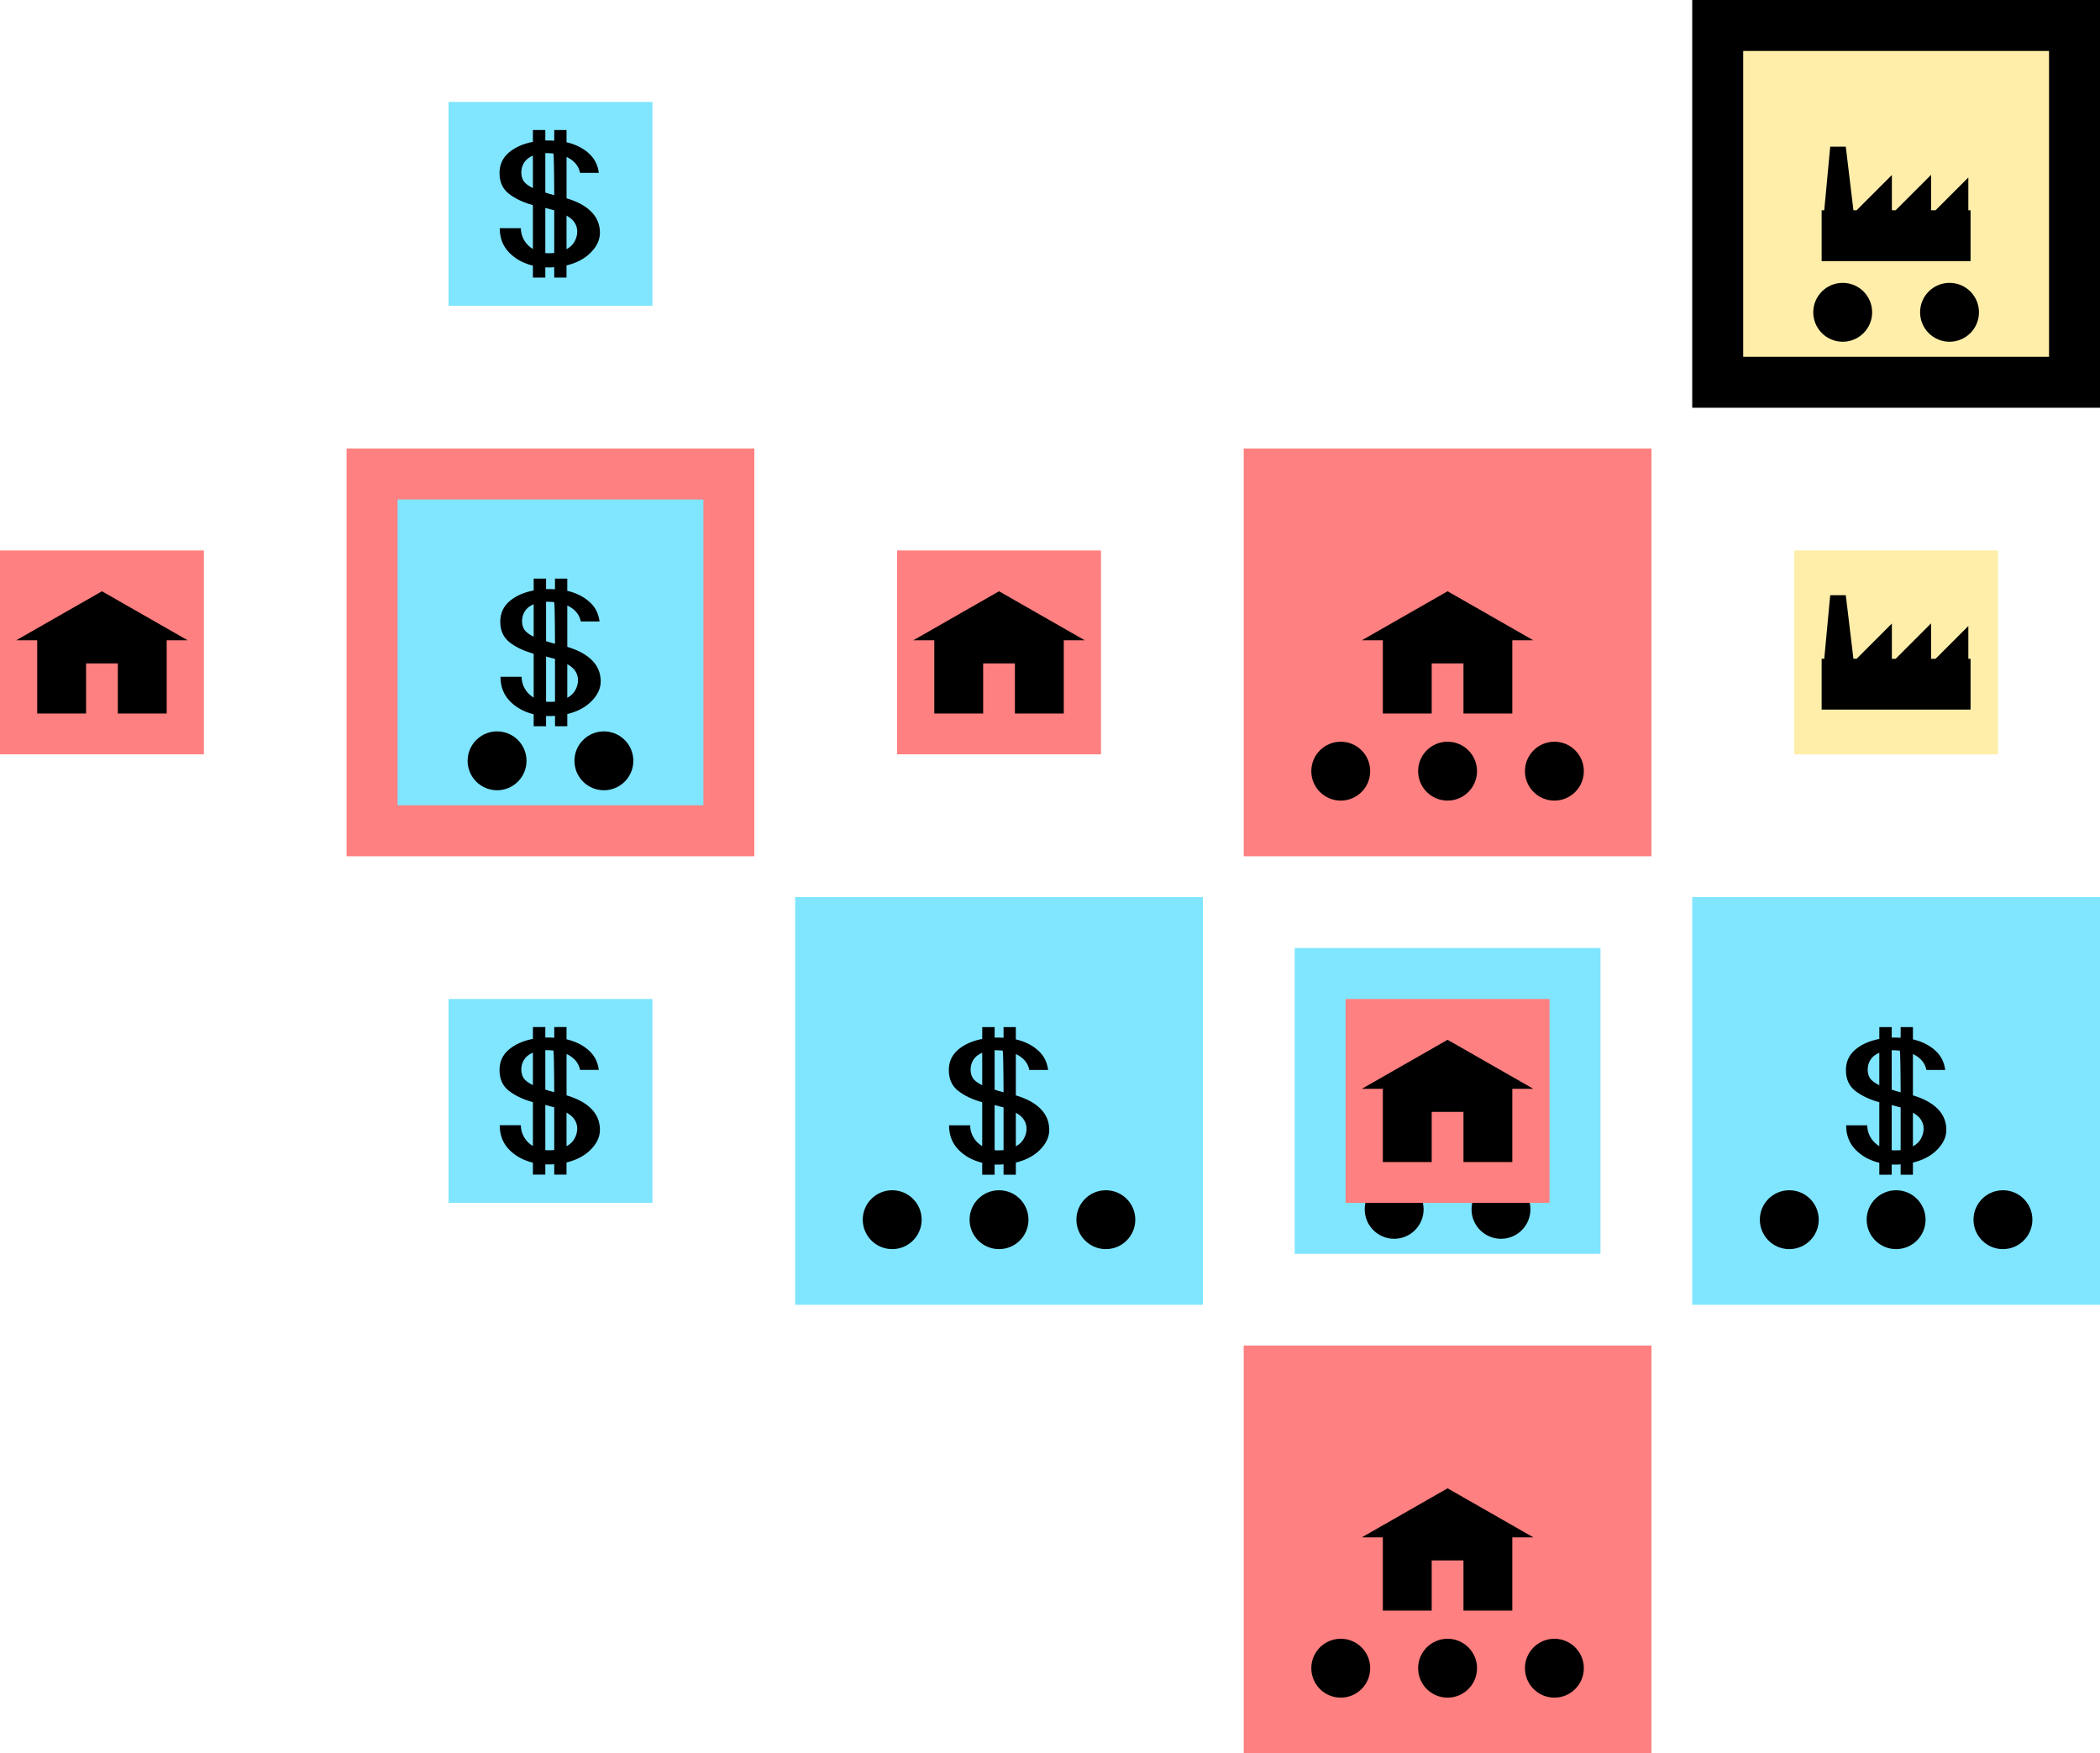 <?xml version="1.0" encoding="UTF-8" standalone="no"?>
<!-- Created with Inkscape (http://www.inkscape.org/) -->

<svg
   width="130.81mm"
   height="109.22mm"
   viewBox="0 0 130.81 109.22"
   version="1.1"
   id="svg7252"
   inkscape:version="1.1.2 (0a00cf5339, 2022-02-04)"
   sodipodi:docname="mixed_use.svg"
   xmlns:inkscape="http://www.inkscape.org/namespaces/inkscape"
   xmlns:sodipodi="http://sodipodi.sourceforge.net/DTD/sodipodi-0.dtd"
   xmlns="http://www.w3.org/2000/svg"
   xmlns:svg="http://www.w3.org/2000/svg">
  <sodipodi:namedview
     id="namedview7254"
     pagecolor="#ffffff"
     bordercolor="#666666"
     borderopacity="1.0"
     inkscape:pageshadow="2"
     inkscape:pageopacity="0.0"
     inkscape:pagecheckerboard="0"
     inkscape:document-units="mm"
     showgrid="false"
     inkscape:zoom="0.18618827"
     inkscape:cx="-435.04351"
     inkscape:cy="-719.70162"
     inkscape:window-width="1920"
     inkscape:window-height="1011"
     inkscape:window-x="0"
     inkscape:window-y="0"
     inkscape:window-maximized="1"
     inkscape:current-layer="layer1" />
  <defs
     id="defs7249" />
<rect width="100%" height="100%" fill="white"/>
  <g
     inkscape:label="Layer 1"
     inkscape:groupmode="layer"
     id="layer1"
     transform="translate(-175.318,-92.304)">
    <g
       id="g36614-54-5"
       transform="translate(125.788,77.064)">
      <rect
         style="fill:#ff8080;fill-opacity:1;stroke:none;stroke-width:0.056;stroke-linecap:round;stroke-linejoin:round"
         id="rect29577-6-8-66-93"
         width="12.7"
         height="12.7"
         x="49.53"
         y="49.53" />
      <path
         id="rect29926-3-8"
         style="fill:#000000;fill-opacity:1;stroke:none;stroke-width:0.048;stroke-linecap:round;stroke-linejoin:round"
         d="m 55.88,52.072 -5.341,3.054 h 1.309 v 4.562 h 3.043 v -3.124 h 1.979 v 3.124 h 3.043 v -4.562 h 1.309 z" />
    </g>
    <g
       id="g36614-54-14"
       transform="translate(181.668,77.064)">
      <rect
         style="fill:#ff8080;fill-opacity:1;stroke:none;stroke-width:0.056;stroke-linecap:round;stroke-linejoin:round"
         id="rect29577-6-8-66-5"
         width="12.7"
         height="12.7"
         x="49.53"
         y="49.53" />
      <path
         id="rect29926-3-2"
         style="fill:#000000;fill-opacity:1;stroke:none;stroke-width:0.048;stroke-linecap:round;stroke-linejoin:round"
         d="m 55.88,52.072 -5.341,3.054 h 1.309 v 4.562 h 3.043 v -3.124 h 1.979 v 3.124 h 3.043 v -4.562 h 1.309 z" />
    </g>
    <g
       id="g36619-5-84"
       transform="translate(153.728,21.184)">
      <rect
         style="fill:#80e5ff;fill-opacity:1;stroke:none;stroke-width:0.056;stroke-linecap:round;stroke-linejoin:round"
         id="rect29577-6-8-4-3-3"
         width="12.7"
         height="12.7"
         x="49.53"
         y="77.47" />
      <g
         aria-label="$"
         id="text33991-86-5"
         style="font-weight:bold;font-size:10.583px;line-height:1.25;font-family:'Abyssinica SIL';-inkscape-font-specification:'Abyssinica SIL Bold';stroke-width:0.265"
         transform="matrix(1.346,0,0,1.179,-83.862,31.991)">
        <path
           d="m 106.108,45.487 q 0,0.553 -0.419,1.039 -0.413,0.486 -1.127,0.687 V 47.854 h -0.568 v -0.548 q -0.067,0.005 -0.134,0.01 -0.062,0 -0.134,0 h -0.145 V 47.854 h -0.574 v -0.63 q -0.667,-0.186 -1.101,-0.692 -0.434,-0.512 -0.434,-1.287 h 0.977 q 0,0.326 0.145,0.62 0.145,0.295 0.413,0.481 v -2.32 q -0.672,-0.212 -1.111,-0.599 -0.434,-0.388 -0.434,-1.096 0,-0.661 0.429,-1.08 0.434,-0.419 1.116,-0.568 v -0.625 h 0.574 v 0.553 q 0.103,0 0.207,0 0.109,0 0.207,0.01 v -0.563 h 0.568 v 0.646 q 0.605,0.16 1.013,0.568 0.408,0.403 0.481,1.049 h -0.868 q -0.098,-0.558 -0.625,-0.842 v 2.186 q 0.749,0.253 1.147,0.713 0.398,0.46 0.398,1.111 z m -2.114,1.07 v -2.258 l -0.413,-0.124 v 2.382 q 0.072,0.015 0.207,0.01 0.134,-0.005 0.207,-0.01 z m 0,-3.059 q 0,-0.465 -0.005,-0.904 0,-0.439 -0.01,-0.78 -0.005,-0.346 -0.021,-0.517 -0.005,0 -0.005,0 0,0 -0.005,0 -0.093,-0.01 -0.186,-0.015 -0.088,-0.005 -0.181,-0.005 v 2.083 q 0.093,0.036 0.196,0.072 0.103,0.031 0.217,0.067 z m -0.987,-0.372 v -1.716 q -0.279,0.134 -0.408,0.372 -0.129,0.233 -0.129,0.517 0,0.264 0.109,0.46 0.114,0.191 0.429,0.367 z m 2.052,2.294 q 0,-0.243 -0.114,-0.455 -0.109,-0.212 -0.382,-0.388 v 1.778 q 0.264,-0.165 0.377,-0.419 0.119,-0.253 0.119,-0.517 z"
           id="path34521-03-0" />
      </g>
    </g>
    <g
       id="g36619-5-8"
       transform="translate(153.728,77.064)">
      <rect
         style="fill:#80e5ff;fill-opacity:1;stroke:none;stroke-width:0.056;stroke-linecap:round;stroke-linejoin:round"
         id="rect29577-6-8-4-3-28"
         width="12.7"
         height="12.7"
         x="49.53"
         y="77.47" />
      <g
         aria-label="$"
         id="text33991-86-68"
         style="font-weight:bold;font-size:10.583px;line-height:1.25;font-family:'Abyssinica SIL';-inkscape-font-specification:'Abyssinica SIL Bold';stroke-width:0.265"
         transform="matrix(1.346,0,0,1.179,-83.862,31.991)">
        <path
           d="m 106.108,45.487 q 0,0.553 -0.419,1.039 -0.413,0.486 -1.127,0.687 V 47.854 h -0.568 v -0.548 q -0.067,0.005 -0.134,0.01 -0.062,0 -0.134,0 h -0.145 V 47.854 h -0.574 v -0.63 q -0.667,-0.186 -1.101,-0.692 -0.434,-0.512 -0.434,-1.287 h 0.977 q 0,0.326 0.145,0.62 0.145,0.295 0.413,0.481 v -2.32 q -0.672,-0.212 -1.111,-0.599 -0.434,-0.388 -0.434,-1.096 0,-0.661 0.429,-1.08 0.434,-0.419 1.116,-0.568 v -0.625 h 0.574 v 0.553 q 0.103,0 0.207,0 0.109,0 0.207,0.01 v -0.563 h 0.568 v 0.646 q 0.605,0.16 1.013,0.568 0.408,0.403 0.481,1.049 h -0.868 q -0.098,-0.558 -0.625,-0.842 v 2.186 q 0.749,0.253 1.147,0.713 0.398,0.46 0.398,1.111 z m -2.114,1.07 v -2.258 l -0.413,-0.124 v 2.382 q 0.072,0.015 0.207,0.01 0.134,-0.005 0.207,-0.01 z m 0,-3.059 q 0,-0.465 -0.005,-0.904 0,-0.439 -0.01,-0.78 -0.005,-0.346 -0.021,-0.517 -0.005,0 -0.005,0 0,0 -0.005,0 -0.093,-0.01 -0.186,-0.015 -0.088,-0.005 -0.181,-0.005 v 2.083 q 0.093,0.036 0.196,0.072 0.103,0.031 0.217,0.067 z m -0.987,-0.372 v -1.716 q -0.279,0.134 -0.408,0.372 -0.129,0.233 -0.129,0.517 0,0.264 0.109,0.46 0.114,0.191 0.429,0.367 z m 2.052,2.294 q 0,-0.243 -0.114,-0.455 -0.109,-0.212 -0.382,-0.388 v 1.778 q 0.264,-0.165 0.377,-0.419 0.119,-0.253 0.119,-0.517 z"
           id="path34521-03-5" />
      </g>
    </g>
    <g
       id="g36610-3-93"
       transform="translate(237.548,105.004)">
      <rect
         style="fill:#ffeeaa;fill-opacity:1;stroke:none;stroke-width:0.056;stroke-linecap:round;stroke-linejoin:round"
         id="rect29577-6-8-5-6-5"
         width="12.7"
         height="12.7"
         x="49.53"
         y="21.59" />
      <path
         id="rect36256-18-4"
         style="fill:#000000;fill-opacity:1;stroke:none;stroke-width:0.075;stroke-linecap:round;stroke-linejoin:round"
         d="m 51.775,24.377 -0.372,3.961 h -0.162 v 3.166 h 9.276 v -3.166 h -0.138 v -2.042 l -2.042,2.042 h -0.28 v -2.207 l -2.207,2.207 h -0.234 V 26.141 L 53.42,28.337 H 53.221 L 52.745,24.377 Z" />
    </g>
    <g
       id="g2252-4-40"
       transform="translate(293.428,105.004)">
      <rect
         style="fill:#000000;fill-opacity:1;stroke:none;stroke-width:0.112;stroke-linecap:round;stroke-linejoin:round"
         id="rect29577-47-5-4"
         width="25.4"
         height="25.4"
         x="-12.7"
         y="-12.7" />
      <path
         d="M -1.416,-0.09 -4.2,-3.859 h 2.611 l 1.578,2.288 1.599,-2.288 H 4.2 L 1.416,-0.103 4.337,3.859 H 1.726 L -0.01,1.419 -1.726,3.859 h -2.611 z"
         id="path32615-7-42-78"
         style="font-weight:bold;font-size:14.111px;line-height:1.25;-inkscape-font-specification:'sans-serif Bold';fill:#ffffff;stroke-width:0.265" />
      <circle
         style="fill:#ffffff;fill-opacity:1;stroke-width:2;stroke-linecap:round;stroke-linejoin:round"
         id="path915-20-0-49-76"
         cx="1.6124917e-08"
         cy="7.398"
         r="1.834" />
      <circle
         style="fill:#ffffff;fill-opacity:1;stroke-width:2;stroke-linecap:round;stroke-linejoin:round"
         id="path915-3-23-3-99-8"
         cx="6.654"
         cy="7.398"
         r="1.834" />
      <circle
         style="fill:#ffffff;fill-opacity:1;stroke-width:2;stroke-linecap:round;stroke-linejoin:round"
         id="path915-3-6-7-6-49-086"
         cx="-6.654"
         cy="7.398"
         r="1.834" />
    </g>
    <g
       id="g2309-61-89"
       transform="translate(237.548,77.064)">
      <rect
         style="fill:#80e5ff;fill-opacity:1;stroke:none;stroke-width:0.084;stroke-linecap:round;stroke-linejoin:round"
         id="rect29577-6-4-56-7"
         width="19.05"
         height="19.05"
         x="18.415"
         y="74.295" />
      <path
         d="m 31.068,85.627 q 0,0.652 -0.564,1.225 -0.557,0.573 -1.517,0.81 v 0.756 H 28.222 V 87.772 q -0.09,0.006 -0.181,0.012 -0.083,0 -0.181,0 h -0.195 v 0.634 H 26.893 V 87.674 Q 25.995,87.455 25.411,86.858 24.826,86.254 24.826,85.34 h 1.315 q 0,0.384 0.195,0.731 0.195,0.347 0.557,0.567 V 83.902 Q 25.988,83.652 25.397,83.195 24.812,82.738 24.812,81.904 q 0,-0.78 0.578,-1.274 0.584,-0.494 1.503,-0.67 v -0.737 h 0.772 v 0.652 q 0.139,0 0.278,0 0.146,0 0.278,0.012 V 79.223 h 0.765 v 0.762 q 0.814,0.189 1.364,0.67 0.55,0.475 0.647,1.237 H 29.829 Q 29.697,81.233 28.987,80.898 v 2.577 q 1.009,0.299 1.545,0.841 0.536,0.542 0.536,1.31 z m -2.846,1.261 v -2.663 l -0.557,-0.146 v 2.809 q 0.097,0.018 0.278,0.012 0.181,-0.006 0.278,-0.012 z m 0,-3.607 q 0,-0.548 -0.007,-1.066 0,-0.518 -0.014,-0.92 -0.007,-0.408 -0.028,-0.609 -0.007,0 -0.007,0 0,0 -0.007,0 -0.125,-0.012 -0.25,-0.018 -0.118,-0.006 -0.244,-0.006 v 2.456 q 0.125,0.043 0.264,0.085 0.139,0.037 0.292,0.079 z m -1.329,-0.439 v -2.023 q -0.376,0.158 -0.55,0.439 -0.174,0.274 -0.174,0.609 0,0.311 0.146,0.542 0.153,0.225 0.578,0.433 z m 2.762,2.705 q 0,-0.286 -0.153,-0.536 -0.146,-0.25 -0.515,-0.457 v 2.096 q 0.355,-0.195 0.508,-0.494 0.16,-0.299 0.16,-0.609 z"
         id="path34521-0-1-8"
         style="font-weight:bold;font-size:10.583px;line-height:1.25;font-family:'Abyssinica SIL';-inkscape-font-specification:'Abyssinica SIL Bold';stroke-width:0.333" />
      <circle
         style="fill:#000000;fill-opacity:1;stroke-width:2;stroke-linecap:round;stroke-linejoin:round"
         id="path915-20-0-5-6-72-39"
         cx="31.267"
         cy="90.574"
         r="1.834" />
      <circle
         style="fill:#000000;fill-opacity:1;stroke-width:2;stroke-linecap:round;stroke-linejoin:round"
         id="path915-3-6-7-6-4-5-2-72"
         cx="24.613"
         cy="90.574"
         r="1.834" />
    </g>
    <g
       id="g36614-54-34"
       transform="translate(209.608,105.004)">
      <rect
         style="fill:#ff8080;fill-opacity:1;stroke:none;stroke-width:0.056;stroke-linecap:round;stroke-linejoin:round"
         id="rect29577-6-8-66-17"
         width="12.7"
         height="12.7"
         x="49.53"
         y="49.53" />
      <path
         id="rect29926-3-13"
         style="fill:#000000;fill-opacity:1;stroke:none;stroke-width:0.048;stroke-linecap:round;stroke-linejoin:round"
         d="m 55.88,52.072 -5.341,3.054 h 1.309 v 4.562 h 3.043 v -3.124 h 1.979 v 3.124 h 3.043 v -4.562 h 1.309 z" />
    </g>
    <g
       id="g2273-9-0"
       transform="translate(293.428,77.064)">
      <rect
         style="fill:#80e5ff;fill-opacity:1;stroke:none;stroke-width:0.112;stroke-linecap:round;stroke-linejoin:round"
         id="rect29577-8-2-82"
         width="25.4"
         height="25.4"
         x="-12.7"
         y="71.12" />
      <path
         d="m 3.128,85.627 q 0,0.652 -0.564,1.225 -0.557,0.573 -1.517,0.81 v 0.756 H 0.282 V 87.772 q -0.09,0.006 -0.181,0.012 -0.083,0 -0.181,0 h -0.195 v 0.634 H -1.047 V 87.674 Q -1.945,87.455 -2.529,86.858 -3.114,86.254 -3.114,85.34 h 1.315 q 0,0.384 0.195,0.731 0.195,0.347 0.557,0.567 v -2.736 q -0.905,-0.25 -1.496,-0.707 -0.584,-0.457 -0.584,-1.292 0,-0.78 0.578,-1.274 0.584,-0.494 1.503,-0.67 v -0.737 h 0.772 v 0.652 q 0.139,0 0.278,0 0.146,0 0.278,0.012 V 79.223 H 1.047 v 0.762 q 0.814,0.189 1.364,0.67 0.55,0.475 0.647,1.237 H 1.889 Q 1.757,81.233 1.047,80.898 v 2.577 q 1.009,0.299 1.545,0.841 0.536,0.542 0.536,1.31 z m -2.846,1.261 v -2.663 l -0.557,-0.146 v 2.809 q 0.097,0.018 0.278,0.012 0.181,-0.006 0.278,-0.012 z m 0,-3.607 q 0,-0.548 -0.007,-1.066 0,-0.518 -0.014,-0.92 -0.007,-0.408 -0.028,-0.609 -0.007,0 -0.007,0 0,0 -0.007,0 -0.125,-0.012 -0.25,-0.018 -0.118,-0.006 -0.244,-0.006 v 2.456 q 0.125,0.043 0.264,0.085 0.139,0.037 0.292,0.079 z M -1.047,82.842 v -2.023 q -0.376,0.158 -0.55,0.439 -0.174,0.274 -0.174,0.609 0,0.311 0.146,0.542 0.153,0.225 0.578,0.433 z m 2.762,2.705 q 0,-0.286 -0.153,-0.536 -0.146,-0.25 -0.515,-0.457 v 2.096 q 0.355,-0.195 0.508,-0.494 0.16,-0.299 0.16,-0.609 z"
         id="path34521-2-81-9"
         style="font-weight:bold;font-size:10.583px;line-height:1.25;font-family:'Abyssinica SIL';-inkscape-font-specification:'Abyssinica SIL Bold';stroke-width:0.333" />
      <circle
         style="fill:#000000;fill-opacity:1;stroke-width:2;stroke-linecap:round;stroke-linejoin:round"
         id="path915-8-0-24-01"
         cx="1.6124917e-08"
         cy="91.218"
         r="1.834" />
      <circle
         style="fill:#000000;fill-opacity:1;stroke-width:2;stroke-linecap:round;stroke-linejoin:round"
         id="path915-3-9-6-78-08"
         cx="6.654"
         cy="91.218"
         r="1.834" />
      <circle
         style="fill:#000000;fill-opacity:1;stroke-width:2;stroke-linecap:round;stroke-linejoin:round"
         id="path915-3-6-73-3-6-16"
         cx="-6.654"
         cy="91.218"
         r="1.834" />
    </g>
    <g
       id="g2273-9-3"
       transform="translate(237.548,77.064)">
      <rect
         style="fill:#80e5ff;fill-opacity:1;stroke:none;stroke-width:0.112;stroke-linecap:round;stroke-linejoin:round"
         id="rect29577-8-2-40"
         width="25.4"
         height="25.4"
         x="-12.7"
         y="71.12" />
      <path
         d="m 3.128,85.627 q 0,0.652 -0.564,1.225 -0.557,0.573 -1.517,0.81 v 0.756 H 0.282 V 87.772 q -0.09,0.006 -0.181,0.012 -0.083,0 -0.181,0 h -0.195 v 0.634 H -1.047 V 87.674 Q -1.945,87.455 -2.529,86.858 -3.114,86.254 -3.114,85.34 h 1.315 q 0,0.384 0.195,0.731 0.195,0.347 0.557,0.567 v -2.736 q -0.905,-0.25 -1.496,-0.707 -0.584,-0.457 -0.584,-1.292 0,-0.78 0.578,-1.274 0.584,-0.494 1.503,-0.67 v -0.737 h 0.772 v 0.652 q 0.139,0 0.278,0 0.146,0 0.278,0.012 V 79.223 H 1.047 v 0.762 q 0.814,0.189 1.364,0.67 0.55,0.475 0.647,1.237 H 1.889 Q 1.757,81.233 1.047,80.898 v 2.577 q 1.009,0.299 1.545,0.841 0.536,0.542 0.536,1.31 z m -2.846,1.261 v -2.663 l -0.557,-0.146 v 2.809 q 0.097,0.018 0.278,0.012 0.181,-0.006 0.278,-0.012 z m 0,-3.607 q 0,-0.548 -0.007,-1.066 0,-0.518 -0.014,-0.92 -0.007,-0.408 -0.028,-0.609 -0.007,0 -0.007,0 0,0 -0.007,0 -0.125,-0.012 -0.25,-0.018 -0.118,-0.006 -0.244,-0.006 v 2.456 q 0.125,0.043 0.264,0.085 0.139,0.037 0.292,0.079 z M -1.047,82.842 v -2.023 q -0.376,0.158 -0.55,0.439 -0.174,0.274 -0.174,0.609 0,0.311 0.146,0.542 0.153,0.225 0.578,0.433 z m 2.762,2.705 q 0,-0.286 -0.153,-0.536 -0.146,-0.25 -0.515,-0.457 v 2.096 q 0.355,-0.195 0.508,-0.494 0.16,-0.299 0.16,-0.609 z"
         id="path34521-2-81-1"
         style="font-weight:bold;font-size:10.583px;line-height:1.25;font-family:'Abyssinica SIL';-inkscape-font-specification:'Abyssinica SIL Bold';stroke-width:0.333" />
      <circle
         style="fill:#000000;fill-opacity:1;stroke-width:2;stroke-linecap:round;stroke-linejoin:round"
         id="path915-8-0-24-77"
         cx="1.6124917e-08"
         cy="91.218"
         r="1.834" />
      <circle
         style="fill:#000000;fill-opacity:1;stroke-width:2;stroke-linecap:round;stroke-linejoin:round"
         id="path915-3-9-6-78-8"
         cx="6.654"
         cy="91.218"
         r="1.834" />
      <circle
         style="fill:#000000;fill-opacity:1;stroke-width:2;stroke-linecap:round;stroke-linejoin:round"
         id="path915-3-6-73-3-6-0"
         cx="-6.654"
         cy="91.218"
         r="1.834" />
    </g>
    <g
       id="g2266-4-59"
       transform="translate(265.488,132.944)">
      <rect
         style="fill:#ff8080;fill-opacity:1;stroke:none;stroke-width:0.112;stroke-linecap:round;stroke-linejoin:round"
         id="rect29577-0-34"
         width="25.4"
         height="25.4"
         x="-12.7"
         y="43.18" />
      <path
         id="rect29926-4-3-62"
         style="fill:#000000;fill-opacity:1;stroke:none;stroke-width:0.048;stroke-linecap:round;stroke-linejoin:round"
         d="m -6.7e-5,52.072 -5.341,3.054 h 1.309 v 4.562 h 3.043 v -3.124 h 1.979 v 3.124 h 3.043 v -4.562 h 1.309 z" />
      <circle
         style="fill:#000000;fill-opacity:1;stroke-width:2;stroke-linecap:round;stroke-linejoin:round"
         id="path915-5-5-53"
         cx="1.6124917e-08"
         cy="63.278"
         r="1.834" />
      <circle
         style="fill:#000000;fill-opacity:1;stroke-width:2;stroke-linecap:round;stroke-linejoin:round"
         id="path915-3-3-85-20"
         cx="6.654"
         cy="63.278"
         r="1.834" />
      <circle
         style="fill:#000000;fill-opacity:1;stroke-width:2;stroke-linecap:round;stroke-linejoin:round"
         id="path915-3-6-5-0-00"
         cx="-6.654"
         cy="63.278"
         r="1.834" />
    </g>
    <g
       id="g2266-4-50"
       transform="translate(265.488,77.064)">
      <rect
         style="fill:#ff8080;fill-opacity:1;stroke:none;stroke-width:0.112;stroke-linecap:round;stroke-linejoin:round"
         id="rect29577-0-24"
         width="25.4"
         height="25.4"
         x="-12.7"
         y="43.18" />
      <path
         id="rect29926-4-3-80"
         style="fill:#000000;fill-opacity:1;stroke:none;stroke-width:0.048;stroke-linecap:round;stroke-linejoin:round"
         d="m -6.7e-5,52.072 -5.341,3.054 h 1.309 v 4.562 h 3.043 v -3.124 h 1.979 v 3.124 h 3.043 v -4.562 h 1.309 z" />
      <circle
         style="fill:#000000;fill-opacity:1;stroke-width:2;stroke-linecap:round;stroke-linejoin:round"
         id="path915-5-5-62"
         cx="1.6124917e-08"
         cy="63.278"
         r="1.834" />
      <circle
         style="fill:#000000;fill-opacity:1;stroke-width:2;stroke-linecap:round;stroke-linejoin:round"
         id="path915-3-3-85-65"
         cx="6.654"
         cy="63.278"
         r="1.834" />
      <circle
         style="fill:#000000;fill-opacity:1;stroke-width:2;stroke-linecap:round;stroke-linejoin:round"
         id="path915-3-6-5-0-66"
         cx="-6.654"
         cy="63.278"
         r="1.834" />
    </g>
    <g
       id="g2266-4-696"
       transform="translate(209.608,77.064)">
      <rect
         style="fill:#ff8080;fill-opacity:1;stroke:none;stroke-width:0.112;stroke-linecap:round;stroke-linejoin:round"
         id="rect29577-0-80"
         width="25.4"
         height="25.4"
         x="-12.7"
         y="43.18" />
      <path
         id="rect29926-4-3-86"
         style="fill:#000000;fill-opacity:1;stroke:none;stroke-width:0.048;stroke-linecap:round;stroke-linejoin:round"
         d="m -6.7e-5,52.072 -5.341,3.054 h 1.309 v 4.562 h 3.043 v -3.124 h 1.979 v 3.124 h 3.043 v -4.562 h 1.309 z" />
      <circle
         style="fill:#000000;fill-opacity:1;stroke-width:2;stroke-linecap:round;stroke-linejoin:round"
         id="path915-5-5-75"
         cx="1.6124917e-08"
         cy="63.278"
         r="1.834" />
      <circle
         style="fill:#000000;fill-opacity:1;stroke-width:2;stroke-linecap:round;stroke-linejoin:round"
         id="path915-3-3-85-44"
         cx="6.654"
         cy="63.278"
         r="1.834" />
      <circle
         style="fill:#000000;fill-opacity:1;stroke-width:2;stroke-linecap:round;stroke-linejoin:round"
         id="path915-3-6-5-0-6"
         cx="-6.654"
         cy="63.278"
         r="1.834" />
    </g>
    <g
       id="g2309-61-6"
       transform="translate(181.668,49.124)">
      <rect
         style="fill:#80e5ff;fill-opacity:1;stroke:none;stroke-width:0.084;stroke-linecap:round;stroke-linejoin:round"
         id="rect29577-6-4-56-6"
         width="19.05"
         height="19.05"
         x="18.415"
         y="74.295" />
      <path
         d="m 31.068,85.627 q 0,0.652 -0.564,1.225 -0.557,0.573 -1.517,0.81 v 0.756 H 28.222 V 87.772 q -0.09,0.006 -0.181,0.012 -0.083,0 -0.181,0 h -0.195 v 0.634 H 26.893 V 87.674 Q 25.995,87.455 25.411,86.858 24.826,86.254 24.826,85.34 h 1.315 q 0,0.384 0.195,0.731 0.195,0.347 0.557,0.567 V 83.902 Q 25.988,83.652 25.397,83.195 24.812,82.738 24.812,81.904 q 0,-0.78 0.578,-1.274 0.584,-0.494 1.503,-0.67 v -0.737 h 0.772 v 0.652 q 0.139,0 0.278,0 0.146,0 0.278,0.012 V 79.223 h 0.765 v 0.762 q 0.814,0.189 1.364,0.67 0.55,0.475 0.647,1.237 H 29.829 Q 29.697,81.233 28.987,80.898 v 2.577 q 1.009,0.299 1.545,0.841 0.536,0.542 0.536,1.31 z m -2.846,1.261 v -2.663 l -0.557,-0.146 v 2.809 q 0.097,0.018 0.278,0.012 0.181,-0.006 0.278,-0.012 z m 0,-3.607 q 0,-0.548 -0.007,-1.066 0,-0.518 -0.014,-0.92 -0.007,-0.408 -0.028,-0.609 -0.007,0 -0.007,0 0,0 -0.007,0 -0.125,-0.012 -0.25,-0.018 -0.118,-0.006 -0.244,-0.006 v 2.456 q 0.125,0.043 0.264,0.085 0.139,0.037 0.292,0.079 z m -1.329,-0.439 v -2.023 q -0.376,0.158 -0.55,0.439 -0.174,0.274 -0.174,0.609 0,0.311 0.146,0.542 0.153,0.225 0.578,0.433 z m 2.762,2.705 q 0,-0.286 -0.153,-0.536 -0.146,-0.25 -0.515,-0.457 v 2.096 q 0.355,-0.195 0.508,-0.494 0.16,-0.299 0.16,-0.609 z"
         id="path34521-0-1-0"
         style="font-weight:bold;font-size:10.583px;line-height:1.25;font-family:'Abyssinica SIL';-inkscape-font-specification:'Abyssinica SIL Bold';stroke-width:0.333" />
      <circle
         style="fill:#000000;fill-opacity:1;stroke-width:2;stroke-linecap:round;stroke-linejoin:round"
         id="path915-20-0-5-6-72-4"
         cx="31.267"
         cy="90.574"
         r="1.834" />
      <circle
         style="fill:#000000;fill-opacity:1;stroke-width:2;stroke-linecap:round;stroke-linejoin:round"
         id="path915-3-6-7-6-4-5-2-5"
         cx="24.613"
         cy="90.574"
         r="1.834" />
    </g>
    <g
       id="g2291-31-1"
       transform="translate(265.488,77.064)">
      <rect
         style="fill:#ffeeaa;fill-opacity:1;stroke:none;stroke-width:0.084;stroke-linecap:round;stroke-linejoin:round"
         id="rect29577-6-5-0-2"
         width="19.05"
         height="19.05"
         x="18.415"
         y="18.415" />
      <path
         id="rect36256-7-0-27"
         style="fill:#000000;fill-opacity:1;stroke:none;stroke-width:0.075;stroke-linecap:round;stroke-linejoin:round"
         d="m 23.835,24.377 -0.372,3.961 h -0.162 v 3.166 h 9.276 v -3.166 h -0.138 v -2.042 l -2.042,2.042 h -0.28 v -2.207 l -2.207,2.207 h -0.234 V 26.141 L 25.48,28.337 H 25.281 L 24.805,24.377 Z" />
      <circle
         style="fill:#000000;fill-opacity:1;stroke-width:2;stroke-linecap:round;stroke-linejoin:round"
         id="path915-20-0-5-6-15-11-50-79"
         cx="31.267"
         cy="34.694"
         r="1.834" />
      <circle
         style="fill:#000000;fill-opacity:1;stroke-width:2;stroke-linecap:round;stroke-linejoin:round"
         id="path915-3-6-7-6-4-5-9-5-3-1"
         cx="24.613"
         cy="34.694"
         r="1.834" />
    </g>
  </g>
</svg>
